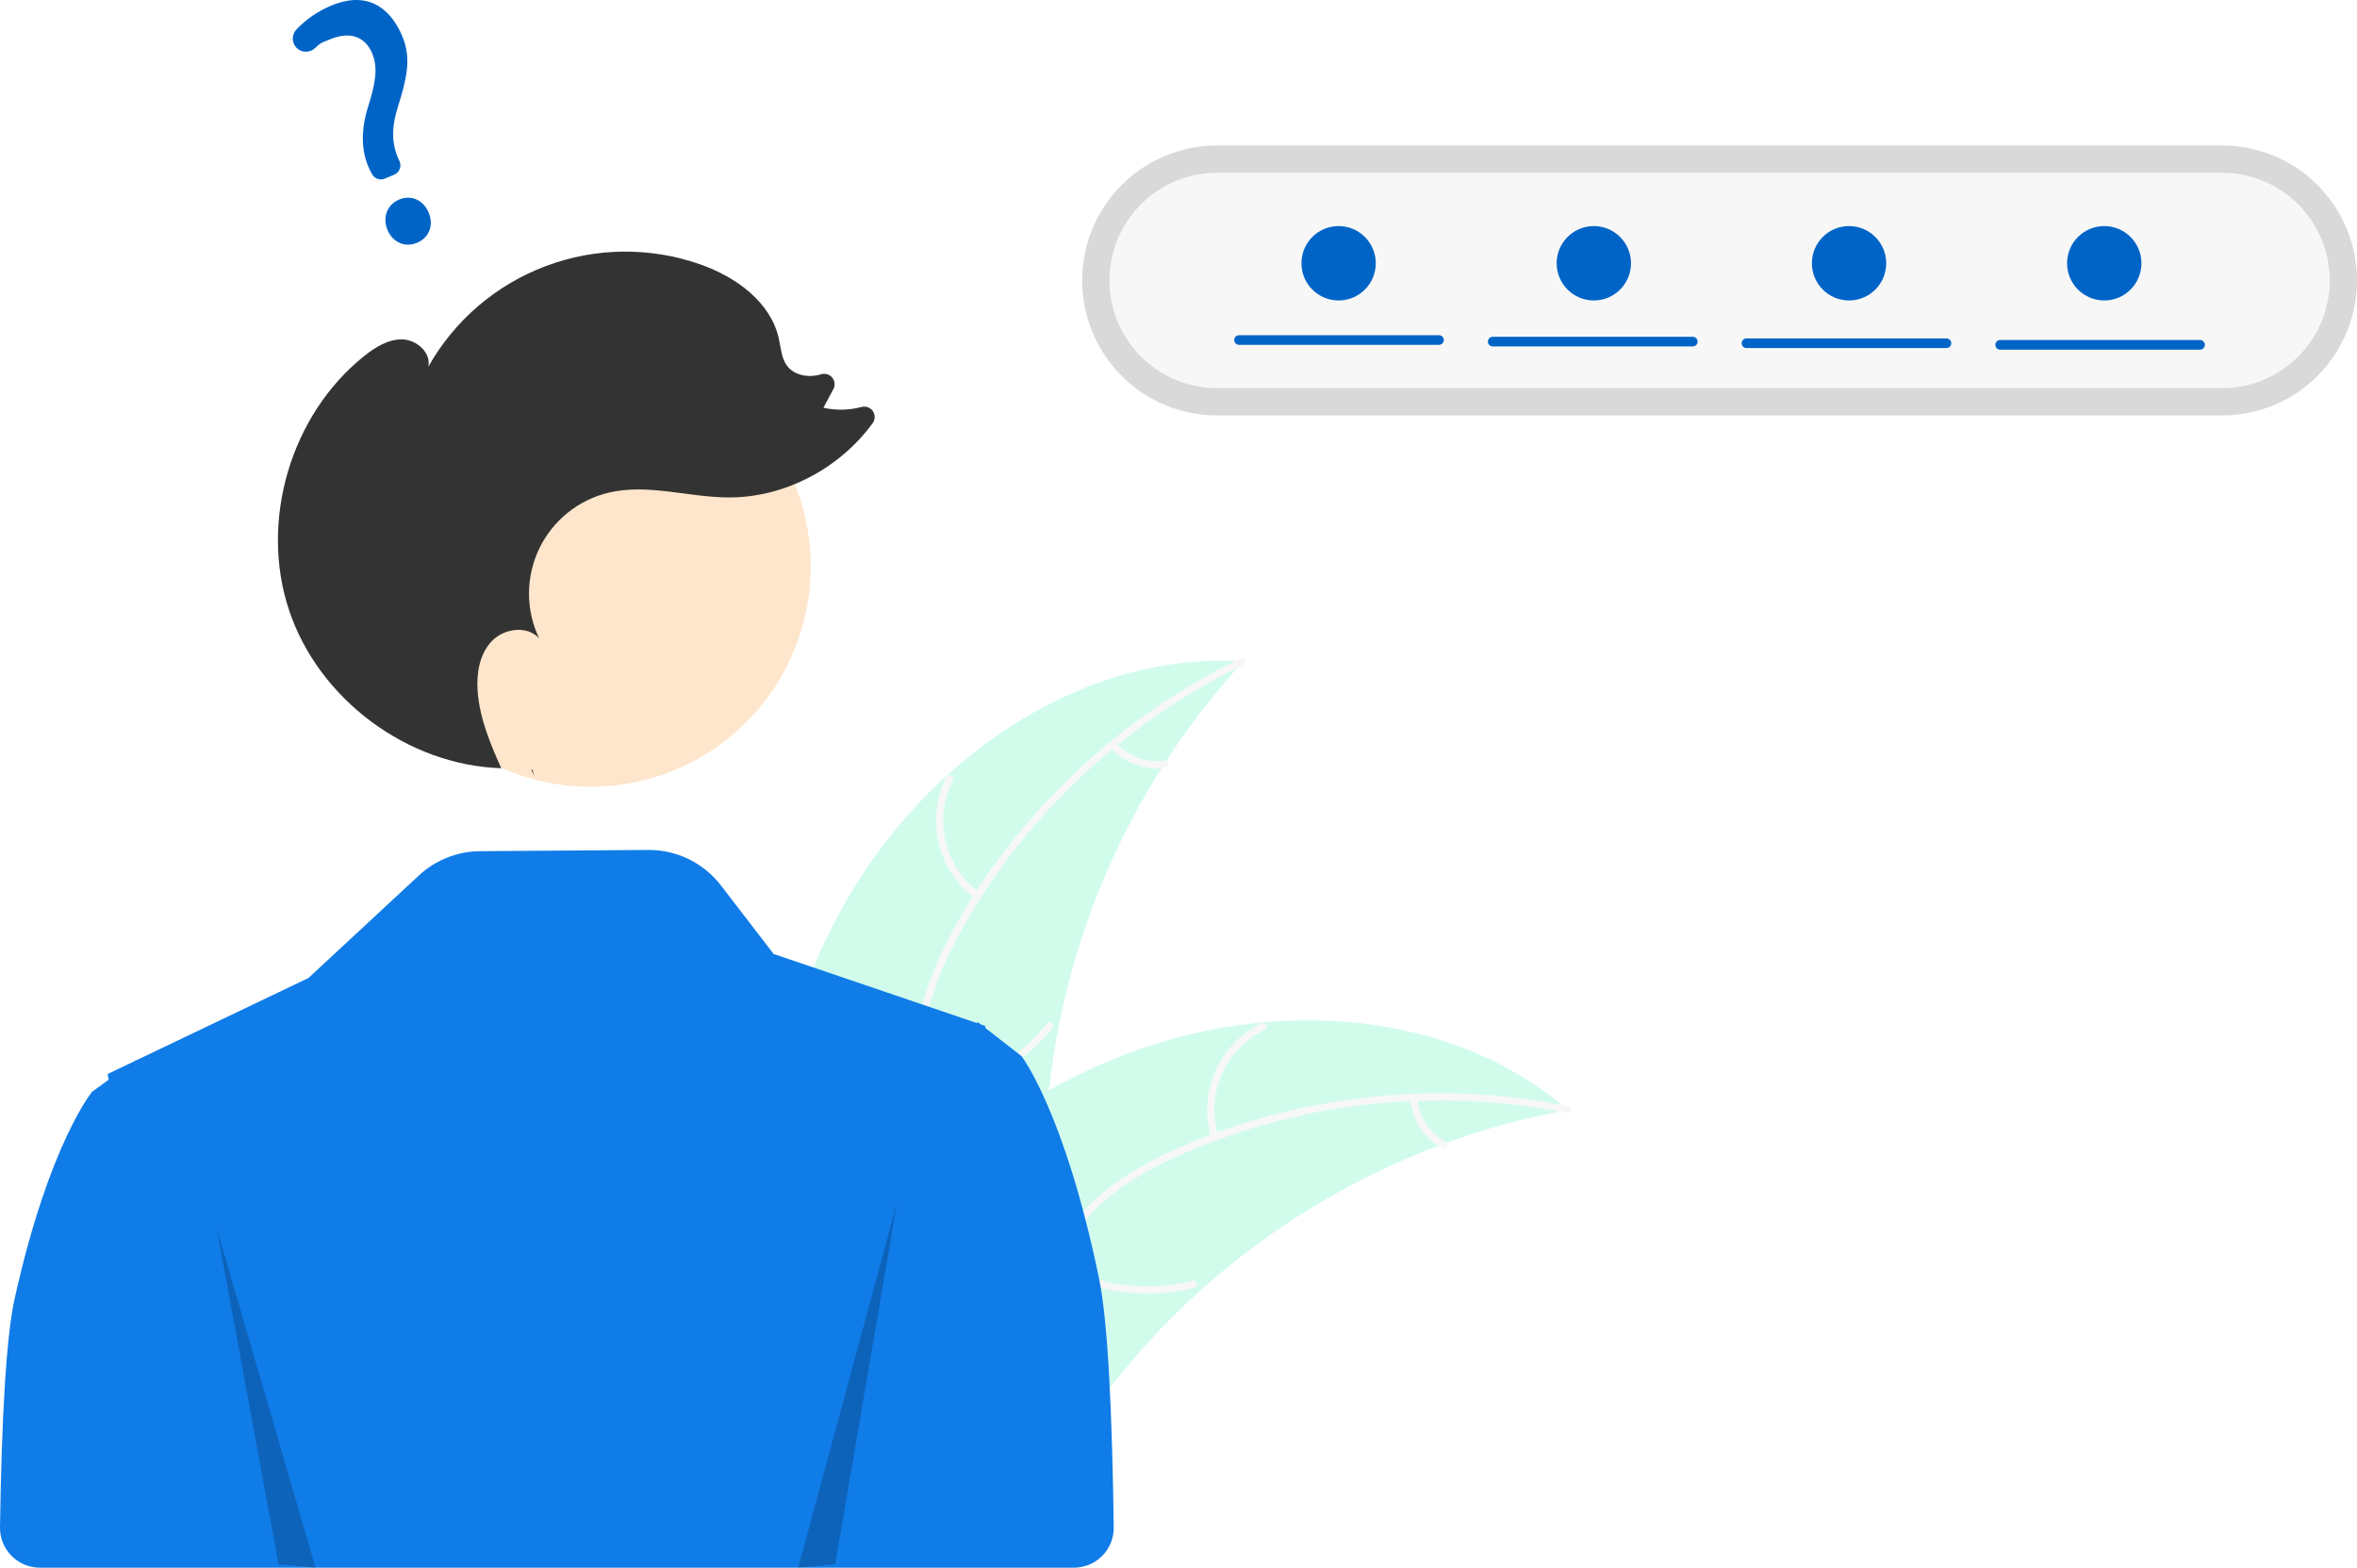 <svg width="415" height="276" viewBox="0 0 415 276" fill="none" xmlns="http://www.w3.org/2000/svg">
    <g clip-path="url(#clip0_791_2878)">
        <path
            d="M148.861 158.84C163.083 133.804 190.212 114.58 218.93 116.431C197.747 139.485 185.394 169.293 184.058 200.583C183.586 212.652 184.318 226.125 176.31 235.162C171.328 240.785 163.712 243.509 156.224 244.08C148.736 244.651 141.249 243.297 133.861 241.949L132.069 242.5C131.386 213.708 134.639 183.877 148.861 158.84Z"
            fill="#D1FCEC" />
        <path
            d="M218.973 117.034C197.736 127.265 179.628 144.352 168.512 165.191C166.108 169.696 164.062 174.476 163.17 179.529C162.277 184.585 162.9 189.398 164.626 194.2C166.203 198.59 168.325 202.897 168.809 207.594C169.319 212.545 167.498 217.175 164.222 220.849C160.212 225.344 154.828 228.13 149.468 230.671C143.517 233.492 137.291 236.328 133.076 241.594C132.565 242.232 131.606 241.402 132.116 240.765C139.449 231.603 152.002 229.881 160.707 222.501C164.769 219.058 167.819 214.368 167.626 208.874C167.458 204.069 165.274 199.625 163.638 195.194C161.921 190.541 161.065 185.863 161.68 180.903C162.31 175.828 164.174 170.959 166.452 166.412C171.588 156.157 178.618 146.742 186.671 138.604C195.926 129.25 206.712 121.548 218.562 115.833C219.296 115.48 219.702 116.683 218.973 117.034Z"
            fill="#F7F7F7" />
        <path
            d="M171.768 158.226C168.512 155.844 166.209 152.381 165.269 148.456C164.329 144.531 164.814 140.4 166.637 136.799C167.008 136.072 168.155 136.616 167.783 137.344C166.079 140.693 165.628 144.542 166.511 148.195C167.393 151.848 169.552 155.065 172.596 157.266C173.258 157.745 172.425 158.703 171.768 158.226Z"
            fill="#F7F7F7" />
        <path
            d="M163.533 192.079C171.691 190.886 179.1 186.66 184.283 180.243C184.796 179.607 185.755 180.437 185.243 181.073C179.837 187.74 172.118 192.122 163.626 193.345C162.816 193.461 162.728 192.194 163.533 192.079Z"
            fill="#F7F7F7" />
        <path
            d="M196.552 130.811C197.62 131.996 198.965 132.896 200.467 133.432C201.968 133.968 203.579 134.122 205.155 133.88C205.962 133.754 206.05 135.021 205.248 135.146C203.506 135.405 201.727 135.233 200.066 134.644C198.406 134.056 196.915 133.07 195.724 131.772C195.601 131.659 195.526 131.504 195.514 131.338C195.502 131.171 195.553 131.007 195.658 130.877C195.768 130.75 195.924 130.672 196.092 130.66C196.259 130.648 196.425 130.702 196.552 130.811Z"
            fill="#F7F7F7" />
        <path
            d="M276.071 195.413C275.569 195.506 275.067 195.599 274.56 195.702C267.817 196.99 261.189 198.823 254.742 201.184C254.241 201.359 253.736 201.544 253.24 201.732C237.769 207.587 223.519 216.266 211.214 227.326C206.322 231.732 201.771 236.504 197.602 241.601C191.845 248.64 186.163 256.731 178.64 261.32C177.86 261.808 177.051 262.247 176.218 262.634L132.879 244.645C132.801 244.555 132.718 244.474 132.64 244.383L130.877 243.744C131.073 243.466 131.283 243.182 131.48 242.904C131.593 242.743 131.716 242.585 131.83 242.423C131.909 242.317 131.988 242.211 132.053 242.11C132.079 242.074 132.105 242.039 132.127 242.013C132.192 241.913 132.263 241.826 132.324 241.736C133.493 240.145 134.675 238.56 135.871 236.98C135.875 236.97 135.875 236.97 135.889 236.964C145.029 224.951 155.252 213.595 166.872 204.154C167.221 203.87 167.575 203.576 167.944 203.3C173.206 199.073 178.803 195.284 184.682 191.97C187.906 190.165 191.22 188.525 194.61 187.056C203.377 183.277 212.684 180.902 222.189 180.017C241.137 178.257 260.437 182.58 274.969 194.492C275.341 194.797 275.703 195.098 276.071 195.413Z"
            fill="#D1FCEC" />
        <path
            d="M275.745 195.923C252.633 191.297 227.895 194.029 206.482 203.97C201.853 206.119 197.344 208.703 193.591 212.2C189.836 215.699 187.439 219.917 185.928 224.791C184.546 229.246 183.649 233.964 181.209 238.006C178.637 242.266 174.399 244.866 169.572 245.825C163.666 246.999 157.691 245.979 151.883 244.778C145.434 243.445 138.756 241.959 132.223 243.623C131.431 243.825 131.165 242.584 131.955 242.383C143.322 239.486 154.381 245.675 165.772 245.027C171.087 244.725 176.343 242.818 179.495 238.315C182.251 234.377 183.181 229.513 184.541 224.99C185.969 220.24 188.1 215.989 191.576 212.399C195.132 208.727 199.549 205.962 204.103 203.704C214.374 198.611 225.651 195.329 236.977 193.683C249.995 191.791 263.24 192.14 276.14 194.717C276.938 194.877 276.538 196.082 275.745 195.923Z"
            fill="#F7F7F7" />
        <path
            d="M213.272 200.371C212.106 196.508 212.35 192.355 213.961 188.655C215.572 184.954 218.445 181.948 222.066 180.172C222.801 179.815 223.389 180.939 222.654 181.297C219.279 182.945 216.603 185.746 215.11 189.194C213.617 192.643 213.405 196.512 214.512 200.103C214.752 200.884 213.511 201.148 213.272 200.371Z"
            fill="#F7F7F7" />
        <path
            d="M186.331 222.439C193.562 226.402 202.02 227.492 210.019 225.491C210.811 225.292 211.078 226.533 210.287 226.732C201.959 228.798 193.16 227.646 185.643 223.506C184.927 223.111 185.619 222.046 186.331 222.439Z"
            fill="#F7F7F7" />
        <path
            d="M249.555 193.415C249.695 195.004 250.227 196.533 251.104 197.866C251.98 199.198 253.174 200.292 254.577 201.048C255.298 201.434 254.606 202.499 253.89 202.115C252.343 201.272 251.027 200.062 250.055 198.593C249.083 197.123 248.486 195.437 248.315 193.683C248.285 193.519 248.319 193.35 248.409 193.209C248.5 193.069 248.64 192.969 248.801 192.928C248.966 192.894 249.137 192.926 249.278 193.017C249.419 193.108 249.519 193.251 249.555 193.415Z"
            fill="#F7F7F7" />
        <path
            d="M193.514 225.093C187.444 195.724 179.857 185.933 179.857 185.933L176.959 183.683L173.473 180.974L173.49 180.625L172.664 180.344L172.469 180.193L172.151 179.949L172.1 180.004L171.992 180.116L156.22 174.751L136.21 167.949L126.944 155.896C125.435 153.933 123.492 152.347 121.268 151.261C119.043 150.175 116.598 149.62 114.123 149.638L84.531 149.857C80.53 149.887 76.684 151.413 73.751 154.136L54.3 172.191L23.993 186.677L23.942 186.625L23.623 186.853L18.941 189.094L19.134 190.1L16.235 192.193C16.235 192.193 8.649 201.304 2.579 228.631C1.035 235.584 0.275 250.5 0.001 268.88C-0.013 269.81 0.158 270.733 0.504 271.596C0.85 272.459 1.364 273.245 2.016 273.908C2.668 274.57 3.445 275.096 4.302 275.455C5.159 275.815 6.079 276 7.008 276H168.887L189.092 276C190.02 276 190.939 275.815 191.796 275.456C192.652 275.097 193.429 274.571 194.081 273.91C194.733 273.248 195.247 272.463 195.594 271.601C195.94 270.739 196.112 269.817 196.099 268.888C195.831 248.887 195.072 232.633 193.514 225.093Z"
            fill="#107CE8" />
        <path
            d="M214.283 25.612C207.985 25.612 201.945 28.116 197.492 32.572C193.039 37.029 190.537 43.073 190.537 49.376C190.537 55.679 193.039 61.723 197.492 66.18C201.945 70.637 207.985 73.14 214.283 73.14H391.253C397.551 73.14 403.591 70.637 408.045 66.18C412.498 61.723 415 55.679 415 49.376C415 43.073 412.498 37.029 408.045 32.572C403.591 28.116 397.551 25.612 391.253 25.612H214.283Z"
            fill="#D9D9D9" />
        <path
            d="M214.283 30.421C209.26 30.421 204.442 32.418 200.89 35.973C197.338 39.528 195.343 44.349 195.343 49.376C195.343 54.403 197.338 59.224 200.89 62.779C204.442 66.334 209.26 68.331 214.283 68.331H391.253C396.277 68.331 401.094 66.334 404.646 62.779C408.199 59.224 410.194 54.403 410.194 49.376C410.194 44.349 408.199 39.528 404.646 35.973C401.094 32.418 396.277 30.421 391.253 30.421H214.283Z"
            fill="#F7F7F7" />
        <path
            d="M103.974 138.512C125.385 138.512 142.743 121.142 142.743 99.715C142.743 78.288 125.385 60.918 103.974 60.918C82.563 60.918 65.206 78.288 65.206 99.715C65.206 121.142 82.563 138.512 103.974 138.512Z"
            fill="#FEE6CC" />
        <path
            d="M94.056 136.613C93.891 136.248 93.726 135.882 93.561 135.514C93.624 135.516 93.687 135.525 93.751 135.527L94.056 136.613Z"
            fill="#2F2E41" />
        <path
            d="M64.127 62.682C66.088 61.117 68.38 59.677 70.887 59.758C73.394 59.839 75.936 62.105 75.417 64.56C80.022 56.401 87.351 50.126 96.118 46.836C104.886 43.546 114.531 43.451 123.361 46.569C129.592 48.769 135.702 53.17 137.134 59.625C137.501 61.282 137.58 63.099 138.614 64.445C139.917 66.141 142.411 66.525 144.465 65.928C144.486 65.922 144.506 65.916 144.527 65.91C144.873 65.791 145.248 65.78 145.602 65.876C145.955 65.973 146.272 66.174 146.51 66.453C146.748 66.731 146.898 67.075 146.939 67.44C146.98 67.804 146.91 68.173 146.74 68.498L144.977 71.788C147.199 72.284 149.508 72.235 151.708 71.645C152.073 71.549 152.459 71.569 152.813 71.701C153.167 71.833 153.471 72.072 153.684 72.384C153.897 72.696 154.008 73.067 154.002 73.445C153.996 73.823 153.874 74.189 153.651 74.495C147.838 82.482 138.126 87.64 128.215 87.579C121.171 87.536 114.054 85.107 107.199 86.728C104.547 87.355 102.069 88.568 99.946 90.279C97.824 91.99 96.111 94.154 94.933 96.613C93.756 99.073 93.144 101.765 93.141 104.492C93.139 107.219 93.747 109.912 94.92 112.374C92.814 110.068 88.743 110.614 86.589 112.874C84.435 115.135 83.877 118.508 84.094 121.624C84.426 126.39 86.292 130.881 88.259 135.251C71.767 134.732 56.169 123.154 50.918 107.496C45.646 91.772 51.171 73.025 64.127 62.682Z"
            fill="#333333" />
        <path opacity="0.2" d="M38.158 216.226L49.032 275.431L55.557 276L38.158 216.226Z" fill="black" />
        <path opacity="0.2" d="M157.935 211.761L147.061 275.389L140.536 276L157.935 211.761Z" fill="black" />
        <path
            d="M73.402 42.757C71.317 43.628 69.141 42.673 68.229 40.487C67.303 38.267 68.168 36.013 70.286 35.128C72.405 34.243 74.541 35.2 75.483 37.456C76.41 39.678 75.554 41.858 73.402 42.757ZM69.408 30.758L67.75 31.451C67.336 31.622 66.873 31.631 66.453 31.477C66.032 31.323 65.684 31.016 65.479 30.617L65.397 30.457C63.613 27.238 63.409 23.325 64.793 18.834C66.076 14.806 66.608 11.972 65.537 9.405C64.299 6.438 61.654 5.508 58.282 6.855C56.975 7.401 56.559 7.393 55.529 8.414C55.306 8.639 55.039 8.817 54.745 8.936C54.451 9.056 54.136 9.115 53.819 9.11C53.512 9.106 53.209 9.041 52.928 8.918C52.647 8.795 52.394 8.616 52.184 8.393C51.779 7.962 51.551 7.394 51.548 6.803C51.545 6.212 51.767 5.641 52.168 5.207C53.898 3.394 55.984 1.961 58.296 0.996C65.54 -2.031 69.188 2.438 70.857 6.438C72.489 10.351 71.571 13.981 70.095 18.682C68.859 22.588 68.931 25.483 70.335 28.361C70.437 28.579 70.493 28.814 70.501 29.055C70.509 29.294 70.469 29.534 70.382 29.758C70.296 29.981 70.165 30.185 69.997 30.357C69.83 30.529 69.629 30.666 69.408 30.758Z"
            fill="#0064C7" />
        <path
            d="M253.374 60.71H218.163C218.052 60.711 217.941 60.689 217.837 60.647C217.734 60.605 217.639 60.542 217.56 60.463C217.481 60.385 217.418 60.291 217.375 60.187C217.332 60.084 217.31 59.973 217.31 59.861C217.31 59.749 217.332 59.638 217.375 59.535C217.418 59.432 217.481 59.338 217.56 59.259C217.639 59.18 217.734 59.118 217.837 59.075C217.941 59.033 218.052 59.012 218.163 59.013H253.374C253.598 59.014 253.812 59.104 253.97 59.263C254.128 59.422 254.216 59.637 254.216 59.861C254.216 60.085 254.128 60.3 253.97 60.459C253.812 60.618 253.598 60.708 253.374 60.71Z"
            fill="#0064C7" />
        <path
            d="M298.04 60.993H262.83C262.718 60.994 262.607 60.972 262.504 60.93C262.4 60.888 262.306 60.825 262.227 60.746C262.147 60.667 262.084 60.574 262.041 60.47C261.998 60.367 261.976 60.256 261.976 60.144C261.976 60.032 261.998 59.921 262.041 59.818C262.084 59.715 262.147 59.621 262.227 59.542C262.306 59.463 262.4 59.401 262.504 59.358C262.607 59.316 262.718 59.295 262.83 59.295H298.04C298.152 59.295 298.263 59.316 298.367 59.358C298.47 59.401 298.564 59.463 298.644 59.542C298.723 59.621 298.786 59.715 298.829 59.818C298.872 59.921 298.894 60.032 298.894 60.144C298.894 60.256 298.872 60.367 298.829 60.47C298.786 60.574 298.723 60.667 298.644 60.746C298.564 60.825 298.47 60.888 298.367 60.93C298.263 60.972 298.152 60.994 298.04 60.993Z"
            fill="#0064C7" />
        <path
            d="M342.707 61.276H307.496C307.272 61.274 307.058 61.184 306.9 61.025C306.742 60.866 306.654 60.651 306.654 60.427C306.654 60.203 306.742 59.988 306.9 59.829C307.058 59.67 307.272 59.58 307.496 59.578H342.707C342.818 59.578 342.929 59.599 343.033 59.641C343.136 59.684 343.231 59.746 343.31 59.825C343.389 59.904 343.452 59.998 343.495 60.101C343.538 60.204 343.56 60.315 343.56 60.427C343.56 60.539 343.538 60.65 343.495 60.753C343.452 60.857 343.389 60.95 343.31 61.029C343.231 61.108 343.136 61.171 343.033 61.213C342.929 61.255 342.818 61.277 342.707 61.276Z"
            fill="#0064C7" />
        <path
            d="M387.373 61.559H352.163C351.939 61.557 351.725 61.467 351.567 61.308C351.409 61.149 351.32 60.934 351.32 60.71C351.32 60.486 351.409 60.271 351.567 60.112C351.725 59.953 351.939 59.863 352.163 59.861H387.373C387.597 59.863 387.811 59.953 387.969 60.112C388.127 60.271 388.215 60.486 388.215 60.71C388.215 60.934 388.127 61.149 387.969 61.308C387.811 61.467 387.597 61.557 387.373 61.559Z"
            fill="#0064C7" />
        <path
            d="M235.691 52.899C239.305 52.899 242.235 49.967 242.235 46.35C242.235 42.733 239.305 39.801 235.691 39.801C232.077 39.801 229.147 42.733 229.147 46.35C229.147 49.967 232.077 52.899 235.691 52.899Z"
            fill="#0064C7" />
        <path
            d="M280.628 52.899C284.242 52.899 287.172 49.967 287.172 46.35C287.172 42.733 284.242 39.801 280.628 39.801C277.013 39.801 274.083 42.733 274.083 46.35C274.083 49.967 277.013 52.899 280.628 52.899Z"
            fill="#0064C7" />
        <path
            d="M325.564 52.899C329.178 52.899 332.108 49.967 332.108 46.35C332.108 42.733 329.178 39.801 325.564 39.801C321.949 39.801 319.02 42.733 319.02 46.35C319.02 49.967 321.949 52.899 325.564 52.899Z"
            fill="#0064C7" />
        <path
            d="M370.5 52.899C374.114 52.899 377.044 49.967 377.044 46.35C377.044 42.733 374.114 39.801 370.5 39.801C366.886 39.801 363.956 42.733 363.956 46.35C363.956 49.967 366.886 52.899 370.5 52.899Z"
            fill="#0064C7" />
    </g>
    <defs>
        <clipPath id="clip0_791_2878">
            <rect width="415" height="276" fill="white" />
        </clipPath>
    </defs>
</svg>